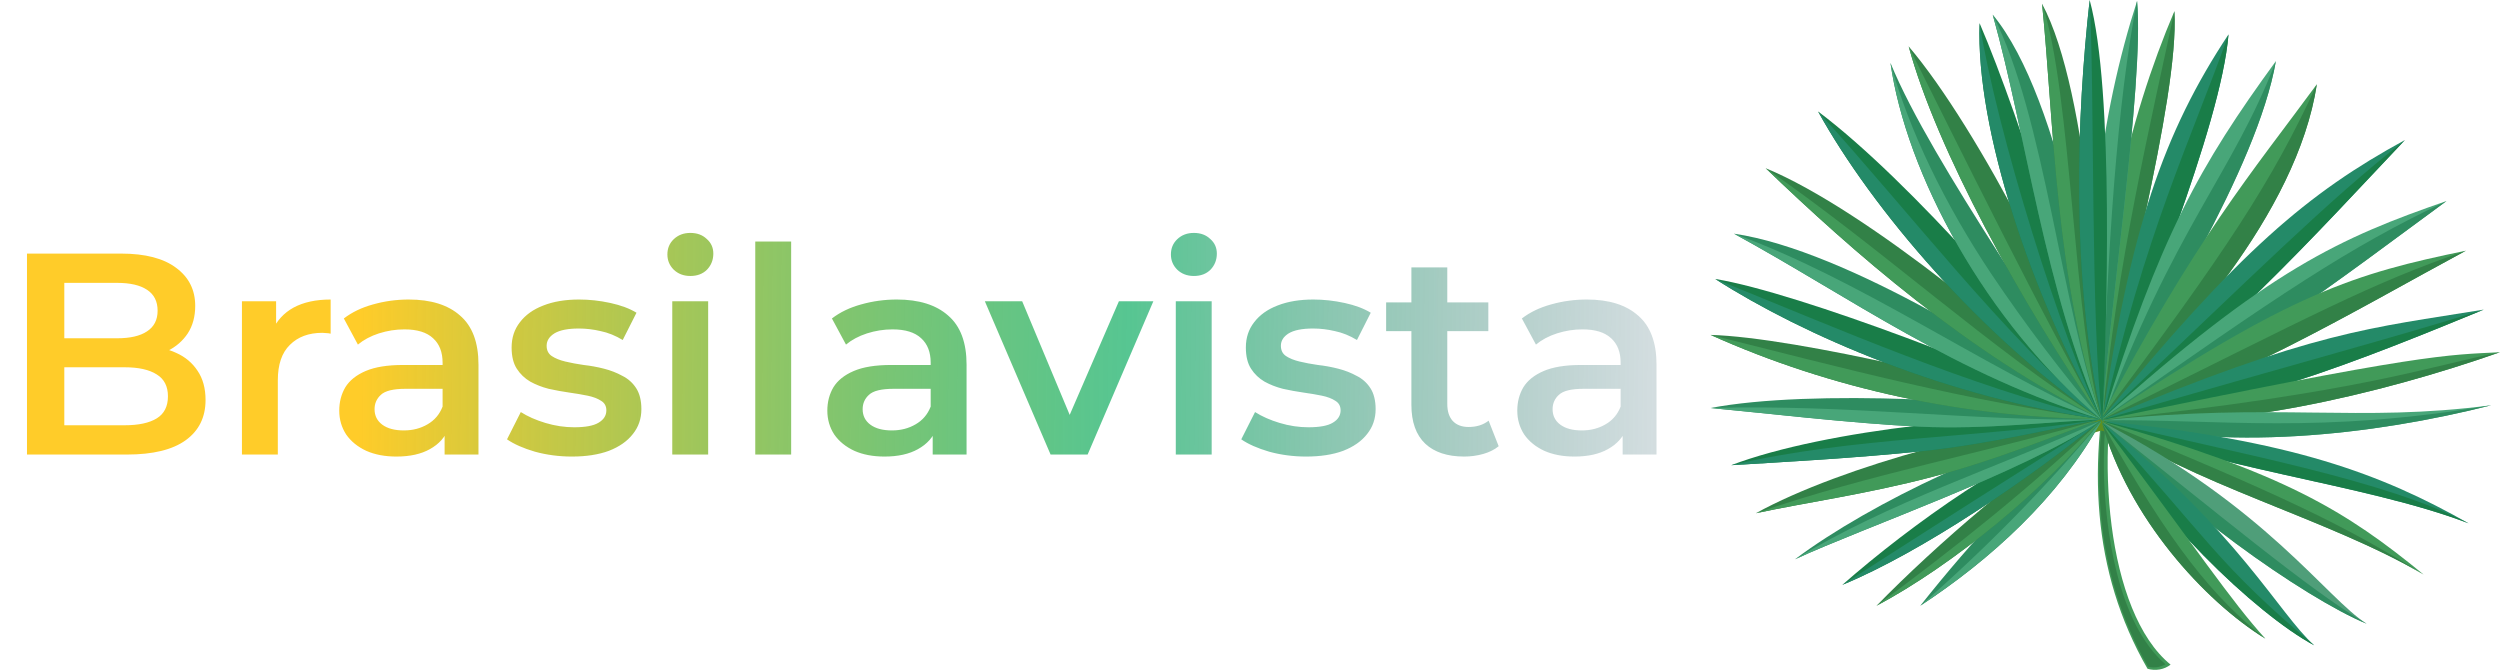 <svg width="209" height="56" viewBox="0 0 209 56" fill="none" xmlns="http://www.w3.org/2000/svg">
<path fill-rule="evenodd" clip-rule="evenodd" d="M176.649 29.122C174.52 38.685 174.813 47.704 179.534 55.909C179.862 56.007 180.213 56.026 180.552 55.965C180.891 55.904 181.205 55.765 181.461 55.562C176.09 51.203 175.047 37.706 177.357 29.177L176.649 29.122Z" fill="#419A59"/>
<path fill-rule="evenodd" clip-rule="evenodd" d="M176.426 30.703C174.765 39.259 175.047 47.806 179.577 55.738C179.822 55.798 180.08 55.811 180.332 55.776C180.584 55.741 180.824 55.658 181.035 55.534C177.001 52.063 176 44.177 175.888 39.554C175.846 37.228 175.994 34.902 176.33 32.593C176.444 31.968 176.476 31.334 176.426 30.703Z" fill="#328147"/>
<path fill-rule="evenodd" clip-rule="evenodd" d="M175.643 35.995L174.547 36.328L172.892 34.156L176.059 30.897L178.725 34.364L176.703 36.259L175.643 35.995Z" fill="#5D9021"/>
<path fill-rule="evenodd" clip-rule="evenodd" d="M175.745 35.256C174.781 22.313 178.007 9.781 181.78 0.934C182.211 8.33 176.884 27.166 175.745 35.256Z" fill="#419A59"/>
<path fill-rule="evenodd" clip-rule="evenodd" d="M175.745 35.256C176.905 22.192 179.939 9.675 181.78 0.934C182.211 8.33 176.884 27.166 175.745 35.256Z" fill="#328147"/>
<path fill-rule="evenodd" clip-rule="evenodd" d="M175.734 35.274C178.038 19.285 180.865 11.089 186.304 2.875C185.671 10.576 178.778 27.152 175.734 35.274Z" fill="#248A68"/>
<path fill-rule="evenodd" clip-rule="evenodd" d="M175.734 35.274C179.342 19.313 183.217 11.588 186.304 2.875C185.671 10.576 178.778 27.152 175.734 35.274Z" fill="#197D48"/>
<path fill-rule="evenodd" clip-rule="evenodd" d="M175.718 35.293C180.561 19.724 183.92 13.821 190.265 5.108C188.662 14.191 180.035 27.615 175.718 35.293Z" fill="#48A679"/>
<path fill-rule="evenodd" clip-rule="evenodd" d="M175.718 35.293C181.754 18.961 186.645 14.593 190.265 5.108C188.662 14.191 180.035 27.615 175.718 35.293Z" fill="#2E8C60"/>
<path fill-rule="evenodd" clip-rule="evenodd" d="M175.638 34.987C183.579 19.854 188.269 14.418 193.687 7.045C192.01 17.94 181.855 28.923 175.638 34.987Z" fill="#419A59"/>
<path fill-rule="evenodd" clip-rule="evenodd" d="M175.638 34.987C186.113 20.991 189.961 15.166 193.692 7.04C192.01 17.94 181.855 28.923 175.638 34.987Z" fill="#328147"/>
<path fill-rule="evenodd" clip-rule="evenodd" d="M175.697 35.006C187.177 20.968 192.99 16.105 201.048 11.709C194.288 18.832 183.877 30.448 175.697 35.006Z" fill="#248A68"/>
<path fill-rule="evenodd" clip-rule="evenodd" d="M175.697 35.006C189.078 22.359 194.288 17.057 201.053 11.709C194.288 18.832 183.877 30.448 175.697 35.006Z" fill="#197D48"/>
<path fill-rule="evenodd" clip-rule="evenodd" d="M175.729 35.029C189.636 22.521 195.694 19.867 204.524 16.807C196.391 22.756 184.724 31.83 175.729 35.029Z" fill="#48A679"/>
<path fill-rule="evenodd" clip-rule="evenodd" d="M175.729 35.029C190.674 24.522 196.322 20.699 204.524 16.812C196.391 22.756 184.724 31.83 175.729 35.029Z" fill="#2E8C60"/>
<path fill-rule="evenodd" clip-rule="evenodd" d="M175.681 35.196C172.093 41.63 166.451 46.752 160.533 50.644C164.902 45.134 169.964 39.587 175.681 35.196Z" fill="#2E8C60"/>
<path fill-rule="evenodd" clip-rule="evenodd" d="M175.681 35.196C172.093 41.63 166.451 46.752 160.533 50.644C166.035 45.843 171.099 40.678 175.681 35.196Z" fill="#48A679"/>
<path fill-rule="evenodd" clip-rule="evenodd" d="M175.739 35.038C171.077 40.881 163.226 47.26 156.871 50.648C161.858 45.531 169.544 38.912 175.739 35.038Z" fill="#328147"/>
<path fill-rule="evenodd" clip-rule="evenodd" d="M175.739 35.038C171.077 40.881 163.226 47.26 156.871 50.648C163.455 45.767 169.815 40.747 175.739 35.038Z" fill="#419A59"/>
<path fill-rule="evenodd" clip-rule="evenodd" d="M175.58 35.2C169.725 39.971 160.719 46.128 154.018 48.897C159.708 43.895 168.607 37.53 175.58 35.2Z" fill="#197D48"/>
<path fill-rule="evenodd" clip-rule="evenodd" d="M175.58 35.2C169.725 39.971 160.719 46.128 154.018 48.897C161.278 44.233 168.469 39.647 175.58 35.2Z" fill="#248A68"/>
<path fill-rule="evenodd" clip-rule="evenodd" d="M175.574 35.2C168.809 39.642 155.913 44.043 150.063 46.756C156.386 42.004 168.24 36.402 175.574 35.2Z" fill="#2E8C60"/>
<path fill-rule="evenodd" clip-rule="evenodd" d="M175.574 35.2C168.809 39.642 155.913 44.043 150.063 46.756C157.903 41.963 167.069 39.06 175.574 35.2Z" fill="#48A679"/>
<path fill-rule="evenodd" clip-rule="evenodd" d="M175.585 35.057C171.95 36.36 166.84 38.477 161.523 39.869C156.04 41.311 150.957 42.009 146.79 42.906C153.949 38.958 168.123 35.145 175.585 35.057Z" fill="#328147"/>
<path fill-rule="evenodd" clip-rule="evenodd" d="M175.585 35.057C171.95 36.36 166.84 38.477 161.523 39.869C156.04 41.311 150.957 42.009 146.79 42.906C156.253 39.624 166.02 37.853 175.585 35.057Z" fill="#419A59"/>
<path fill-rule="evenodd" clip-rule="evenodd" d="M175.606 35.062C171.742 35.801 166.318 37.118 160.809 37.706C155.125 38.302 149.009 38.63 144.73 38.889C152.581 35.898 168.133 34.317 175.606 35.062Z" fill="#197D48"/>
<path fill-rule="evenodd" clip-rule="evenodd" d="M175.606 35.062C171.742 35.801 166.318 37.118 160.809 37.706C155.125 38.302 149.009 38.63 144.73 38.889C155.04 36.471 165.536 36.656 175.606 35.062Z" fill="#248A68"/>
<path fill-rule="evenodd" clip-rule="evenodd" d="M175.633 35.071C171.705 35.219 165.999 35.931 160.458 35.667C154.747 35.394 147.258 34.502 143 34.109C151.303 32.519 168.405 33.416 175.633 35.071Z" fill="#2E8C60"/>
<path fill-rule="evenodd" clip-rule="evenodd" d="M175.633 35.071C171.705 35.219 165.999 35.931 160.458 35.667C154.747 35.394 147.258 34.502 143 34.109C154.598 33.781 164.658 35.223 175.633 35.071Z" fill="#48A679"/>
<path fill-rule="evenodd" clip-rule="evenodd" d="M175.659 35.034C164.289 34.942 153.102 32.532 143 27.998C150.175 28.192 167.707 32.404 175.659 35.034Z" fill="#328147"/>
<path fill-rule="evenodd" clip-rule="evenodd" d="M175.659 35.034C164.289 34.942 153.102 32.532 143 27.998C153.72 30.675 164.493 33.587 175.659 35.034Z" fill="#419A59"/>
<path fill-rule="evenodd" clip-rule="evenodd" d="M175.686 35.048C162.981 33.328 150.734 28.026 143.389 23.32C150.425 24.471 168.288 31.405 175.686 35.048Z" fill="#197D48"/>
<path fill-rule="evenodd" clip-rule="evenodd" d="M175.686 35.048C162.981 33.328 150.734 28.026 143.389 23.32C153.97 27.605 164.29 32.159 175.686 35.048Z" fill="#248A68"/>
<path fill-rule="evenodd" clip-rule="evenodd" d="M175.713 35.066C163.577 31.396 154.555 24.763 144.959 19.535C154.417 20.917 169.192 30.31 175.713 35.066Z" fill="#2E8C60"/>
<path fill-rule="evenodd" clip-rule="evenodd" d="M175.713 35.066C163.577 31.396 154.555 24.763 144.959 19.535C155.434 23.334 165.355 30.421 175.713 35.066Z" fill="#48A679"/>
<path fill-rule="evenodd" clip-rule="evenodd" d="M175.734 35.089C164.556 29.584 154.784 20.94 147.609 14.062C156.051 17.528 170.305 29.408 175.734 35.089Z" fill="#328147"/>
<path fill-rule="evenodd" clip-rule="evenodd" d="M175.734 35.089C164.556 29.584 154.784 20.94 147.609 14.062C157.259 20.709 166.478 29.256 175.734 35.089Z" fill="#419A59"/>
<path fill-rule="evenodd" clip-rule="evenodd" d="M175.75 35.117C165.637 28.183 156.557 17.552 151.99 9.319C159.569 14.981 171.556 28.692 175.75 35.117Z" fill="#197D48"/>
<path fill-rule="evenodd" clip-rule="evenodd" d="M175.75 35.117C165.637 28.183 156.557 17.552 151.99 9.319C159.851 17.968 167.228 27.749 175.75 35.117Z" fill="#248A68"/>
<path fill-rule="evenodd" clip-rule="evenodd" d="M175.76 35.149C165.887 26.894 159.34 14.399 158.042 5.256C161.533 13.78 172.365 28.65 175.76 35.149Z" fill="#2E8C60"/>
<path fill-rule="evenodd" clip-rule="evenodd" d="M175.76 35.149C165.887 26.894 159.34 14.399 158.042 5.256C159.59 10.895 162.587 17.071 166.483 22.914C169.319 27.135 172.416 31.22 175.76 35.149Z" fill="#48A679"/>
<path fill-rule="evenodd" clip-rule="evenodd" d="M175.766 35.158C168.953 25.373 161.884 12.439 159.564 3.878C165.419 10.747 174.031 27.573 175.766 35.158Z" fill="#328147"/>
<path fill-rule="evenodd" clip-rule="evenodd" d="M175.766 35.158C168.953 25.373 161.884 12.439 159.564 3.878C163.077 10.895 171.513 28.026 175.766 35.158Z" fill="#419A59"/>
<path fill-rule="evenodd" clip-rule="evenodd" d="M175.766 35.186C169.826 24.666 165.168 10.803 165.493 1.937C168.953 9.971 174.568 27.823 175.766 35.186Z" fill="#197D48"/>
<path fill-rule="evenodd" clip-rule="evenodd" d="M175.766 35.186C169.826 24.666 165.168 10.803 165.493 1.937C166.882 10.821 172.434 28.692 175.766 35.186Z" fill="#248A68"/>
<path fill-rule="evenodd" clip-rule="evenodd" d="M175.766 35.2C170.928 24.259 169.405 11.237 166.59 1.225C172.402 8.237 175.558 27.536 175.766 35.2Z" fill="#2E8C60"/>
<path fill-rule="evenodd" clip-rule="evenodd" d="M175.766 35.2C170.928 24.259 169.405 11.237 166.59 1.225C170.981 9.795 172.274 25.59 175.766 35.2Z" fill="#48A679"/>
<path fill-rule="evenodd" clip-rule="evenodd" d="M175.76 35.209C171.784 23.441 171.705 9.971 170.715 0.314C174.685 7.692 175.782 27.397 175.76 35.209Z" fill="#328147"/>
<path fill-rule="evenodd" clip-rule="evenodd" d="M175.76 35.209C171.784 23.441 171.705 9.971 170.715 0.314C173.227 7.659 173.339 27.615 175.76 35.209Z" fill="#419A59"/>
<path fill-rule="evenodd" clip-rule="evenodd" d="M175.755 35.242C173.589 22.41 175.713 9.157 178.661 0.079C179.284 7.114 176.133 27.102 175.755 35.242Z" fill="#48A679"/>
<path fill-rule="evenodd" clip-rule="evenodd" d="M175.755 35.242C176.144 20.912 177.022 8.362 178.656 0.079C179.284 7.114 176.133 27.102 175.755 35.242Z" fill="#2E8C60"/>
<path fill-rule="evenodd" clip-rule="evenodd" d="M175.755 35.048C191.601 24.416 196.897 22.872 206.147 20.958C197.109 25.821 185.182 33.018 175.755 35.048Z" fill="#419A59"/>
<path fill-rule="evenodd" clip-rule="evenodd" d="M175.755 35.048C193.852 26.094 198.062 23.75 206.147 20.958C197.109 25.821 185.182 33.018 175.755 35.048Z" fill="#328147"/>
<path fill-rule="evenodd" clip-rule="evenodd" d="M175.776 35.075C193.506 27.624 198.195 27.434 207.643 25.881C197.886 29.893 185.581 34.932 175.776 35.075Z" fill="#248A68"/>
<path fill-rule="evenodd" clip-rule="evenodd" d="M175.776 35.075C194.714 29.612 198.887 28.581 207.643 25.886C197.886 29.893 185.581 34.932 175.776 35.075Z" fill="#197D48"/>
<path fill-rule="evenodd" clip-rule="evenodd" d="M175.792 35.103C202.613 29.501 204.593 29.676 209 29.445C198.887 33 185.533 36.129 175.792 35.103Z" fill="#419A59"/>
<path fill-rule="evenodd" clip-rule="evenodd" d="M175.792 35.103C197.551 32.792 203.177 30.591 209 29.445C198.887 33 185.533 36.129 175.792 35.103Z" fill="#328147"/>
<path fill-rule="evenodd" clip-rule="evenodd" d="M175.803 35.135C190.531 33.615 196.992 35.357 208.271 33.878C198.355 36.402 185.676 37.807 175.803 35.135Z" fill="#48A679"/>
<path fill-rule="evenodd" clip-rule="evenodd" d="M175.803 35.135C185.597 35.038 193.958 36.319 208.271 33.878C198.355 36.402 185.676 37.807 175.803 35.135Z" fill="#2E8C60"/>
<path fill-rule="evenodd" clip-rule="evenodd" d="M175.808 35.205C191.632 36.795 199.1 39.633 206.376 43.752C197.705 40.41 184.021 39.069 175.808 35.205Z" fill="#248A68"/>
<path fill-rule="evenodd" clip-rule="evenodd" d="M175.808 35.205C188.05 38.126 199.297 40.123 206.376 43.752C197.705 40.41 184.021 39.069 175.808 35.205Z" fill="#197D48"/>
<path fill-rule="evenodd" clip-rule="evenodd" d="M175.798 35.242C190.94 39.499 196.146 42.735 202.613 48.032C194.682 43.345 182.973 40.433 175.798 35.242Z" fill="#419A59"/>
<path fill-rule="evenodd" clip-rule="evenodd" d="M175.798 35.242C190.871 41.441 196.098 43.946 202.613 48.037C194.682 43.345 182.973 40.433 175.798 35.242Z" fill="#328147"/>
<path fill-rule="evenodd" clip-rule="evenodd" d="M175.771 35.293C189.424 42.328 194.491 50.029 197.849 52.142C192.74 50.038 181.126 41.935 175.771 35.293Z" fill="#4F9E79"/>
<path fill-rule="evenodd" clip-rule="evenodd" d="M175.771 35.293C185.421 42.906 193.07 49.354 197.849 52.146C192.74 50.038 181.126 41.935 175.771 35.293Z" fill="#2E8C60"/>
<path fill-rule="evenodd" clip-rule="evenodd" d="M175.745 35.32C187.247 44.565 190.451 51.231 193.463 53.949C188.599 51.342 179.561 42.721 175.745 35.32Z" fill="#248A68"/>
<path fill-rule="evenodd" clip-rule="evenodd" d="M175.745 35.32C184.644 45.074 185.357 47.149 193.463 53.949C188.599 51.342 179.561 42.721 175.745 35.32Z" fill="#197D48"/>
<path fill-rule="evenodd" clip-rule="evenodd" d="M175.723 35.339C183.75 46.026 186.469 50.186 189.386 53.394C184.319 50.279 177.895 43.252 175.723 35.339Z" fill="#419A59"/>
<path fill-rule="evenodd" clip-rule="evenodd" d="M175.723 35.339C181.535 45.739 185.096 49.992 189.386 53.394C184.319 50.279 177.895 43.252 175.723 35.339Z" fill="#328147"/>
<path fill-rule="evenodd" clip-rule="evenodd" d="M175.76 35.228C173.057 22.918 173.631 9.587 174.696 0C176.756 7.558 176.128 27.148 175.76 35.228Z" fill="#197D48"/>
<path fill-rule="evenodd" clip-rule="evenodd" d="M175.76 35.228C173.057 22.918 173.631 9.587 174.696 0C175.122 7.71 174.76 27.074 175.76 35.228Z" fill="#248A68"/>
<path d="M2.256 38V21.2H10.128C12.144 21.2 13.68 21.6 14.736 22.4C15.792 23.184 16.32 24.24 16.32 25.568C16.32 26.464 16.112 27.232 15.696 27.872C15.28 28.496 14.72 28.984 14.016 29.336C13.328 29.672 12.576 29.84 11.76 29.84L12.192 28.976C13.136 28.976 13.984 29.152 14.736 29.504C15.488 29.84 16.08 30.336 16.512 30.992C16.96 31.648 17.184 32.464 17.184 33.44C17.184 34.88 16.632 36 15.528 36.8C14.424 37.6 12.784 38 10.608 38H2.256ZM5.376 35.552H10.416C11.584 35.552 12.48 35.36 13.104 34.976C13.728 34.592 14.04 33.976 14.04 33.128C14.04 32.296 13.728 31.688 13.104 31.304C12.48 30.904 11.584 30.704 10.416 30.704H5.136V28.28H9.792C10.88 28.28 11.712 28.088 12.288 27.704C12.88 27.32 13.176 26.744 13.176 25.976C13.176 25.192 12.88 24.608 12.288 24.224C11.712 23.84 10.88 23.648 9.792 23.648H5.376V35.552ZM20.226 38V25.184H23.082V28.712L22.746 27.68C23.13 26.816 23.73 26.16 24.546 25.712C25.378 25.264 26.41 25.04 27.642 25.04V27.896C27.514 27.864 27.394 27.848 27.282 27.848C27.17 27.832 27.058 27.824 26.946 27.824C25.81 27.824 24.906 28.16 24.234 28.832C23.562 29.488 23.226 30.472 23.226 31.784V38H20.226ZM37.169 38V35.408L37.001 34.856V30.32C37.001 29.44 36.737 28.76 36.209 28.28C35.681 27.784 34.881 27.536 33.809 27.536C33.089 27.536 32.377 27.648 31.673 27.872C30.985 28.096 30.401 28.408 29.921 28.808L28.745 26.624C29.433 26.096 30.249 25.704 31.193 25.448C32.153 25.176 33.145 25.04 34.169 25.04C36.025 25.04 37.457 25.488 38.465 26.384C39.489 27.264 40.001 28.632 40.001 30.488V38H37.169ZM33.137 38.168C32.177 38.168 31.337 38.008 30.617 37.688C29.897 37.352 29.337 36.896 28.937 36.32C28.553 35.728 28.361 35.064 28.361 34.328C28.361 33.608 28.529 32.96 28.865 32.384C29.217 31.808 29.785 31.352 30.569 31.016C31.353 30.68 32.393 30.512 33.689 30.512H37.409V32.504H33.905C32.881 32.504 32.193 32.672 31.841 33.008C31.489 33.328 31.313 33.728 31.313 34.208C31.313 34.752 31.529 35.184 31.961 35.504C32.393 35.824 32.993 35.984 33.761 35.984C34.497 35.984 35.153 35.816 35.729 35.48C36.321 35.144 36.745 34.648 37.001 33.992L37.505 35.792C37.217 36.544 36.697 37.128 35.945 37.544C35.209 37.96 34.273 38.168 33.137 38.168ZM47.811 38.168C46.739 38.168 45.707 38.032 44.715 37.76C43.739 37.472 42.963 37.128 42.387 36.728L43.539 34.448C44.115 34.816 44.803 35.12 45.603 35.36C46.403 35.6 47.203 35.72 48.003 35.72C48.947 35.72 49.627 35.592 50.043 35.336C50.475 35.08 50.691 34.736 50.691 34.304C50.691 33.952 50.547 33.688 50.259 33.512C49.971 33.32 49.595 33.176 49.131 33.08C48.667 32.984 48.147 32.896 47.571 32.816C47.011 32.736 46.443 32.632 45.867 32.504C45.307 32.36 44.795 32.16 44.331 31.904C43.867 31.632 43.491 31.272 43.203 30.824C42.915 30.376 42.771 29.784 42.771 29.048C42.771 28.232 43.003 27.528 43.467 26.936C43.931 26.328 44.579 25.864 45.411 25.544C46.259 25.208 47.259 25.04 48.411 25.04C49.275 25.04 50.147 25.136 51.027 25.328C51.907 25.52 52.635 25.792 53.211 26.144L52.059 28.424C51.451 28.056 50.835 27.808 50.211 27.68C49.603 27.536 48.995 27.464 48.387 27.464C47.475 27.464 46.795 27.6 46.347 27.872C45.915 28.144 45.699 28.488 45.699 28.904C45.699 29.288 45.843 29.576 46.131 29.768C46.419 29.96 46.795 30.112 47.259 30.224C47.723 30.336 48.235 30.432 48.795 30.512C49.371 30.576 49.939 30.68 50.499 30.824C51.059 30.968 51.571 31.168 52.035 31.424C52.515 31.664 52.899 32.008 53.187 32.456C53.475 32.904 53.619 33.488 53.619 34.208C53.619 35.008 53.379 35.704 52.899 36.296C52.435 36.888 51.771 37.352 50.907 37.688C50.043 38.008 49.011 38.168 47.811 38.168ZM56.202 38V25.184H59.202V38H56.202ZM57.714 23.072C57.154 23.072 56.69 22.896 56.322 22.544C55.97 22.192 55.794 21.768 55.794 21.272C55.794 20.76 55.97 20.336 56.322 20C56.69 19.648 57.154 19.472 57.714 19.472C58.274 19.472 58.73 19.64 59.082 19.976C59.45 20.296 59.634 20.704 59.634 21.2C59.634 21.728 59.458 22.176 59.106 22.544C58.754 22.896 58.29 23.072 57.714 23.072ZM63.14 38V20.192H66.14V38H63.14ZM77.973 38V35.408L77.805 34.856V30.32C77.805 29.44 77.541 28.76 77.013 28.28C76.485 27.784 75.685 27.536 74.613 27.536C73.893 27.536 73.181 27.648 72.477 27.872C71.789 28.096 71.205 28.408 70.725 28.808L69.549 26.624C70.237 26.096 71.053 25.704 71.997 25.448C72.957 25.176 73.949 25.04 74.973 25.04C76.829 25.04 78.261 25.488 79.269 26.384C80.293 27.264 80.805 28.632 80.805 30.488V38H77.973ZM73.941 38.168C72.981 38.168 72.141 38.008 71.421 37.688C70.701 37.352 70.141 36.896 69.741 36.32C69.357 35.728 69.165 35.064 69.165 34.328C69.165 33.608 69.333 32.96 69.669 32.384C70.021 31.808 70.589 31.352 71.373 31.016C72.157 30.68 73.197 30.512 74.493 30.512H78.213V32.504H74.709C73.685 32.504 72.997 32.672 72.645 33.008C72.293 33.328 72.117 33.728 72.117 34.208C72.117 34.752 72.333 35.184 72.765 35.504C73.197 35.824 73.797 35.984 74.565 35.984C75.301 35.984 75.957 35.816 76.533 35.48C77.125 35.144 77.549 34.648 77.805 33.992L78.309 35.792C78.021 36.544 77.501 37.128 76.749 37.544C76.013 37.96 75.077 38.168 73.941 38.168ZM87.829 38L82.333 25.184H85.453L90.181 36.488H88.645L93.541 25.184H96.421L90.925 38H87.829ZM98.296 38V25.184H101.296V38H98.296ZM99.808 23.072C99.248 23.072 98.784 22.896 98.416 22.544C98.064 22.192 97.888 21.768 97.888 21.272C97.888 20.76 98.064 20.336 98.416 20C98.784 19.648 99.248 19.472 99.808 19.472C100.368 19.472 100.824 19.64 101.176 19.976C101.544 20.296 101.728 20.704 101.728 21.2C101.728 21.728 101.552 22.176 101.2 22.544C100.848 22.896 100.384 23.072 99.808 23.072ZM109.194 38.168C108.122 38.168 107.09 38.032 106.098 37.76C105.122 37.472 104.346 37.128 103.77 36.728L104.922 34.448C105.498 34.816 106.186 35.12 106.986 35.36C107.786 35.6 108.586 35.72 109.386 35.72C110.33 35.72 111.01 35.592 111.426 35.336C111.858 35.08 112.074 34.736 112.074 34.304C112.074 33.952 111.93 33.688 111.642 33.512C111.354 33.32 110.978 33.176 110.514 33.08C110.05 32.984 109.53 32.896 108.954 32.816C108.394 32.736 107.826 32.632 107.25 32.504C106.69 32.36 106.178 32.16 105.714 31.904C105.25 31.632 104.874 31.272 104.586 30.824C104.298 30.376 104.154 29.784 104.154 29.048C104.154 28.232 104.386 27.528 104.85 26.936C105.314 26.328 105.962 25.864 106.794 25.544C107.642 25.208 108.642 25.04 109.794 25.04C110.658 25.04 111.53 25.136 112.41 25.328C113.29 25.52 114.018 25.792 114.594 26.144L113.442 28.424C112.834 28.056 112.218 27.808 111.594 27.68C110.986 27.536 110.378 27.464 109.77 27.464C108.858 27.464 108.178 27.6 107.73 27.872C107.298 28.144 107.082 28.488 107.082 28.904C107.082 29.288 107.226 29.576 107.514 29.768C107.802 29.96 108.178 30.112 108.642 30.224C109.106 30.336 109.618 30.432 110.178 30.512C110.754 30.576 111.322 30.68 111.882 30.824C112.442 30.968 112.954 31.168 113.418 31.424C113.898 31.664 114.282 32.008 114.57 32.456C114.858 32.904 115.002 33.488 115.002 34.208C115.002 35.008 114.762 35.704 114.282 36.296C113.818 36.888 113.154 37.352 112.29 37.688C111.426 38.008 110.394 38.168 109.194 38.168ZM122.409 38.168C121.001 38.168 119.913 37.808 119.145 37.088C118.377 36.352 117.993 35.272 117.993 33.848V22.352H120.993V33.776C120.993 34.384 121.145 34.856 121.449 35.192C121.769 35.528 122.209 35.696 122.769 35.696C123.441 35.696 124.001 35.52 124.449 35.168L125.289 37.304C124.937 37.592 124.505 37.808 123.993 37.952C123.481 38.096 122.953 38.168 122.409 38.168ZM115.881 27.68V25.28H124.425V27.68H115.881ZM135.653 38V35.408L135.485 34.856V30.32C135.485 29.44 135.221 28.76 134.693 28.28C134.165 27.784 133.365 27.536 132.293 27.536C131.573 27.536 130.861 27.648 130.157 27.872C129.469 28.096 128.885 28.408 128.405 28.808L127.229 26.624C127.917 26.096 128.733 25.704 129.677 25.448C130.637 25.176 131.629 25.04 132.653 25.04C134.509 25.04 135.941 25.488 136.949 26.384C137.973 27.264 138.485 28.632 138.485 30.488V38H135.653ZM131.621 38.168C130.661 38.168 129.821 38.008 129.101 37.688C128.381 37.352 127.821 36.896 127.421 36.32C127.037 35.728 126.845 35.064 126.845 34.328C126.845 33.608 127.013 32.96 127.349 32.384C127.701 31.808 128.269 31.352 129.053 31.016C129.837 30.68 130.877 30.512 132.173 30.512H135.893V32.504H132.389C131.365 32.504 130.677 32.672 130.325 33.008C129.973 33.328 129.797 33.728 129.797 34.208C129.797 34.752 130.013 35.184 130.445 35.504C130.877 35.824 131.477 35.984 132.245 35.984C132.981 35.984 133.637 35.816 134.213 35.48C134.805 35.144 135.229 34.648 135.485 33.992L135.989 35.792C135.701 36.544 135.181 37.128 134.429 37.544C133.693 37.96 132.757 38.168 131.621 38.168Z" fill="url(#paint0_linear_10_96)"/>
<defs>
<linearGradient id="paint0_linear_10_96" x1="30" y1="33" x2="158.5" y2="34.5" gradientUnits="userSpaceOnUse">
<stop stop-color="#FFCC29"/>
<stop offset="0.5" stop-color="#00A859" stop-opacity="0.66"/>
<stop offset="1" stop-color="#3C3B6E" stop-opacity="0"/>
</linearGradient>
</defs>
</svg>

